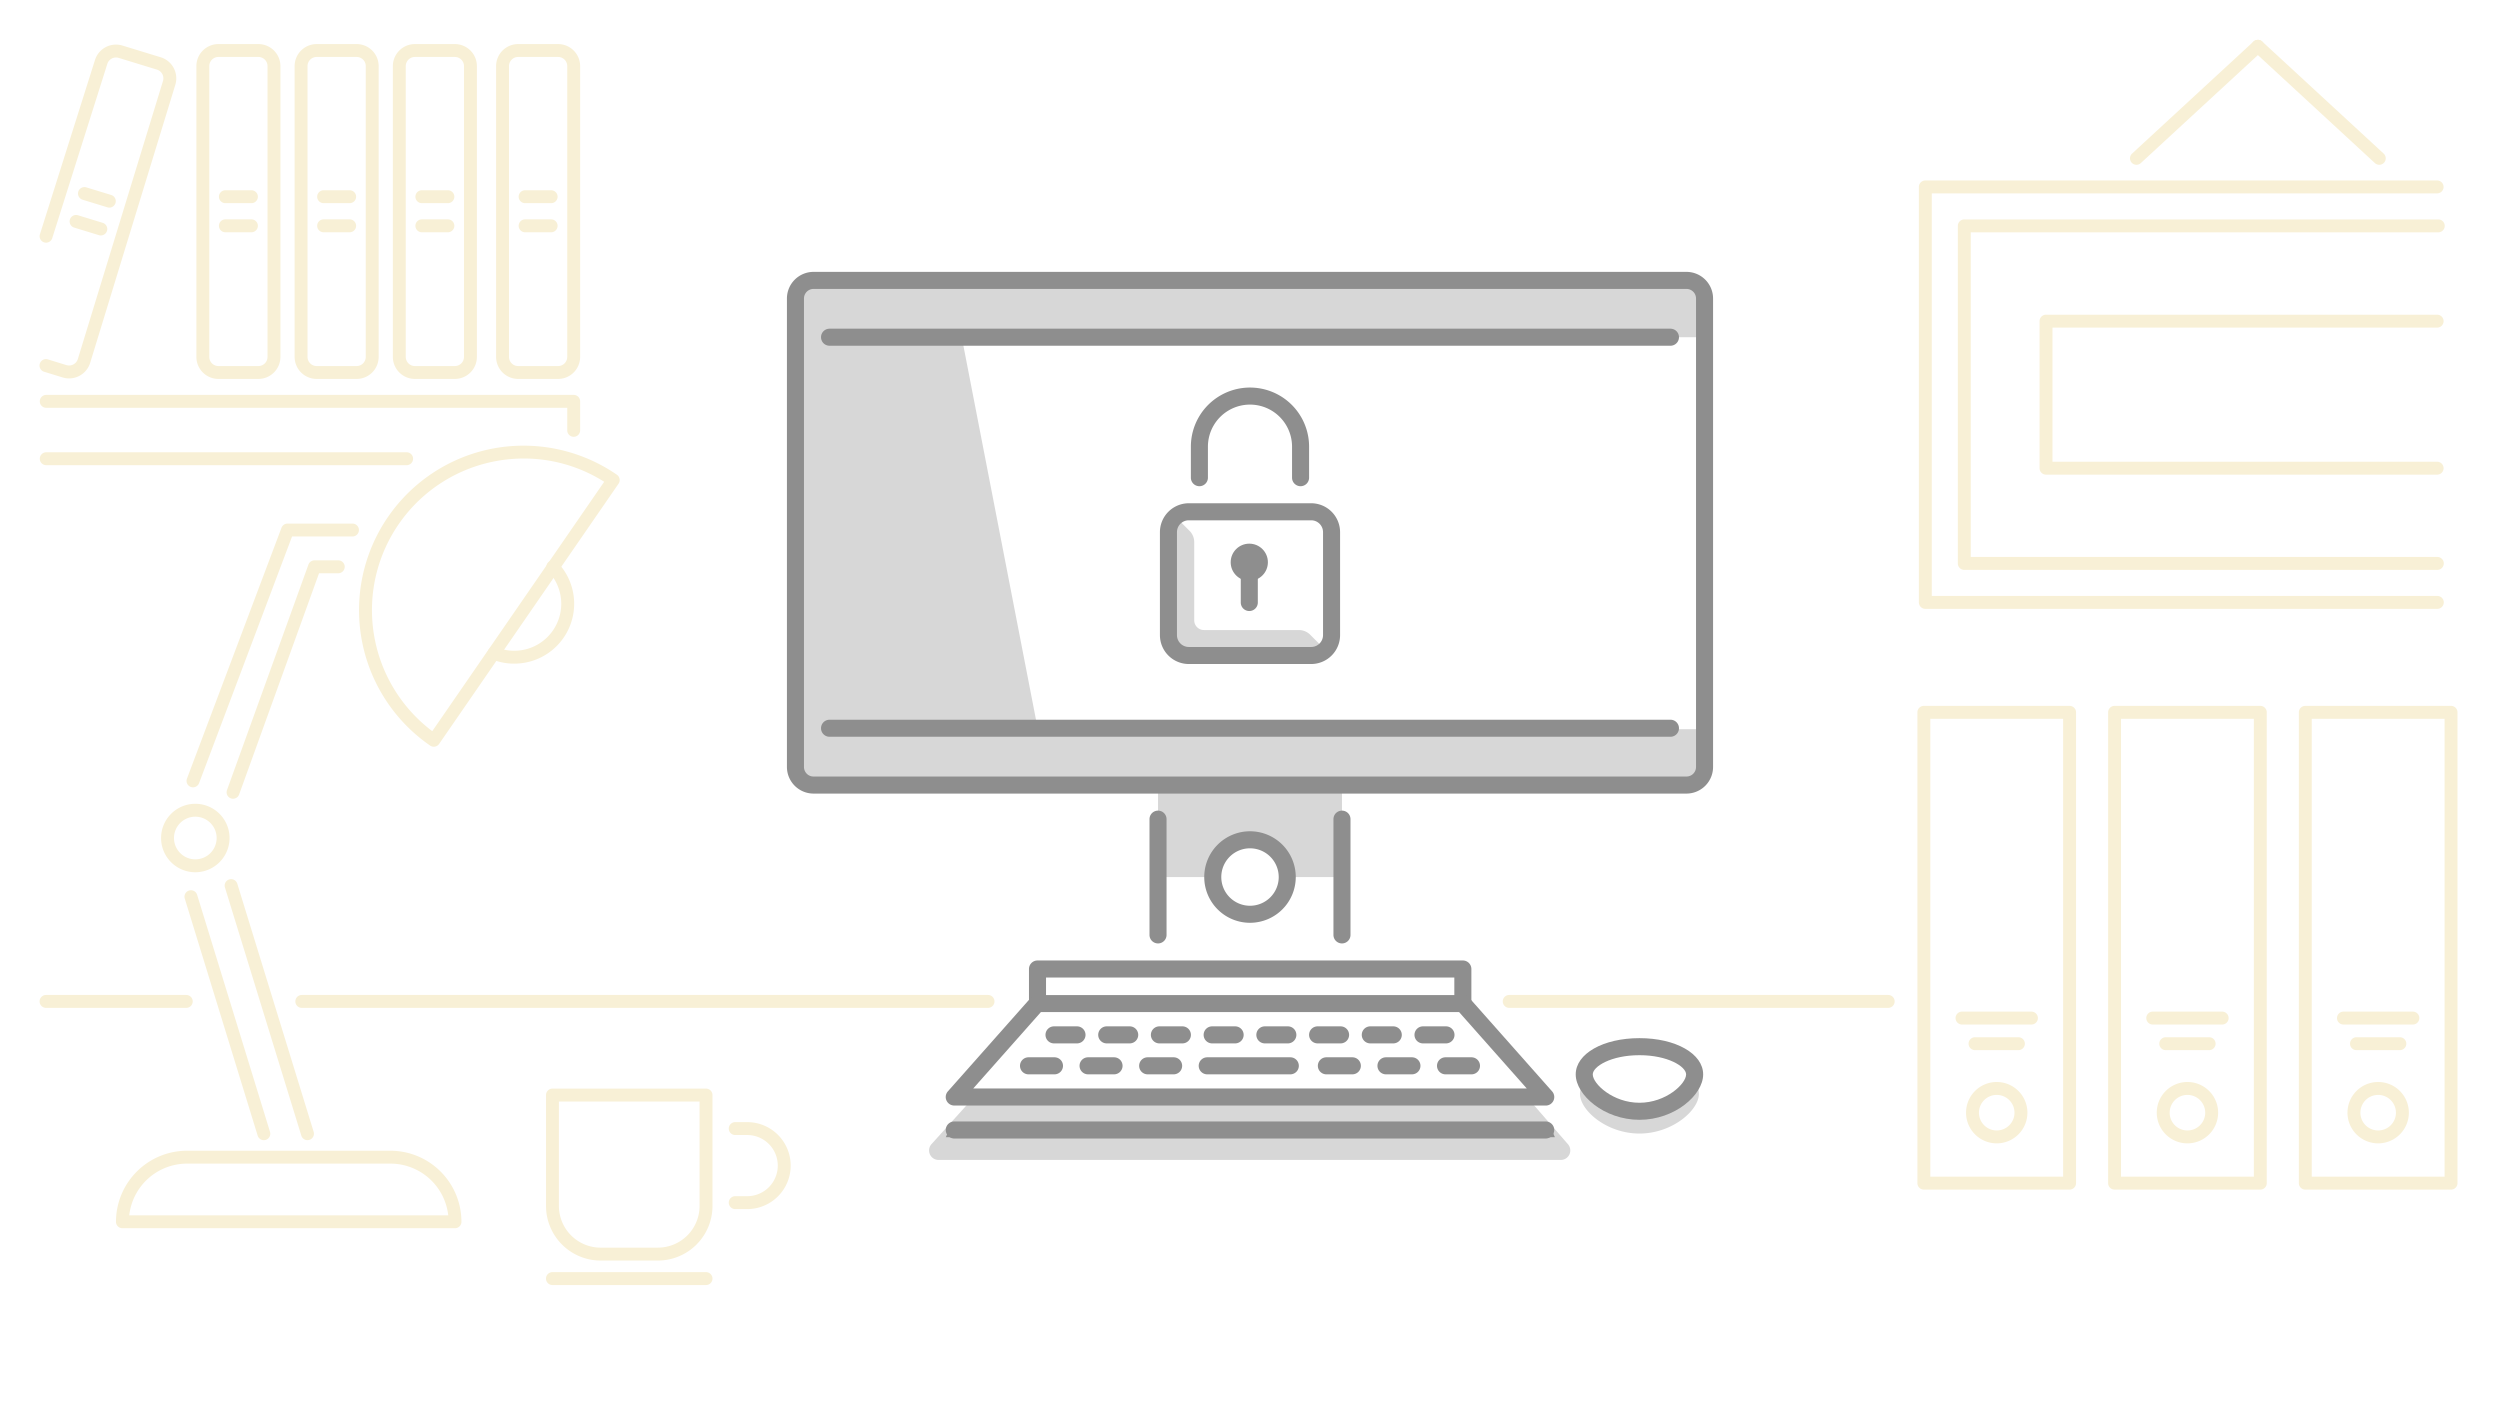 <svg xmlns="http://www.w3.org/2000/svg" width="440" height="250" viewBox="0 0 440 250">
  <g id="Group_7353" data-name="Group 7353" transform="translate(-472 -2536)">
    <rect id="Rectangle_486" data-name="Rectangle 486" width="440" height="250" transform="translate(472 2536)" fill="#fff"/>
    <g id="Group_7352" data-name="Group 7352" transform="translate(472 2536.125)">
      <g id="Background">
        <g id="Group_7240" data-name="Group 7240">
          <g id="Group_7237" data-name="Group 7237">
            <path id="Path_6072" data-name="Path 6072" d="M8.106,80.612" fill="#f8f0d6"/>
          </g>
          <g id="Group_7238" data-name="Group 7238">
            <path id="Path_6073" data-name="Path 6073" d="M71.6,81.748H8.106a1.136,1.136,0,0,1,0-2.271H71.6a1.136,1.136,0,0,1,0,2.271Z" fill="#f8f0d6"/>
          </g>
          <g id="Group_7239" data-name="Group 7239">
            <path id="Path_6074" data-name="Path 6074" d="M100.97,76.752a1.135,1.135,0,0,1-1.136-1.136V71.648H8.106a1.136,1.136,0,0,1,0-2.271H100.97a1.134,1.134,0,0,1,1.135,1.136v5.1A1.134,1.134,0,0,1,100.97,76.752Z" fill="#f8f0d6"/>
          </g>
        </g>
        <g id="Group_7245" data-name="Group 7245">
          <g id="Group_7241" data-name="Group 7241">
            <path id="Path_6075" data-name="Path 6075" d="M45.476,66.567H38.442a3.884,3.884,0,0,1-3.879-3.88V11.511a3.884,3.884,0,0,1,3.879-3.879h7.034a3.883,3.883,0,0,1,3.879,3.879V62.687A3.883,3.883,0,0,1,45.476,66.567ZM38.442,9.9a1.61,1.61,0,0,0-1.607,1.608V62.687A1.611,1.611,0,0,0,38.442,64.3h7.034a1.611,1.611,0,0,0,1.608-1.609V11.511A1.611,1.611,0,0,0,45.476,9.9Z" fill="#f8f0d6"/>
          </g>
          <g id="Group_7244" data-name="Group 7244">
            <g id="Group_7242" data-name="Group 7242">
              <path id="Path_6076" data-name="Path 6076" d="M44.249,35.632h-4.58a1.136,1.136,0,0,1,0-2.272h4.58a1.136,1.136,0,0,1,0,2.272Z" fill="#f8f0d6"/>
            </g>
            <g id="Group_7243" data-name="Group 7243">
              <path id="Path_6077" data-name="Path 6077" d="M44.249,40.755h-4.58a1.136,1.136,0,0,1,0-2.272h4.58a1.136,1.136,0,0,1,0,2.272Z" fill="#f8f0d6"/>
            </g>
          </g>
        </g>
        <g id="Group_7250" data-name="Group 7250">
          <g id="Group_7246" data-name="Group 7246">
            <path id="Path_6078" data-name="Path 6078" d="M12.159,66.477a3.848,3.848,0,0,1-1.134-.171l-3.252-1a1.136,1.136,0,1,1,.666-2.172l3.252,1A1.615,1.615,0,0,0,13.7,63.066L28.684,14.133a1.609,1.609,0,0,0-1.067-2.008l-6.725-2.06a1.607,1.607,0,0,0-2.007,1.067l-9.7,30.689a1.136,1.136,0,0,1-2.166-.683l9.692-30.68a3.876,3.876,0,0,1,4.843-2.564l6.725,2.059A3.878,3.878,0,0,1,30.855,14.8L15.871,63.732A3.889,3.889,0,0,1,12.159,66.477Z" fill="#f8f0d6"/>
          </g>
          <g id="Group_7249" data-name="Group 7249">
            <g id="Group_7247" data-name="Group 7247">
              <path id="Path_6079" data-name="Path 6079" d="M19.244,36.417a1.142,1.142,0,0,1-.333-.051l-4.38-1.341a1.135,1.135,0,1,1,.666-2.171l4.38,1.34a1.137,1.137,0,0,1-.333,2.223Z" fill="#f8f0d6"/>
            </g>
            <g id="Group_7248" data-name="Group 7248">
              <path id="Path_6080" data-name="Path 6080" d="M17.744,41.315a1.129,1.129,0,0,1-.332-.05l-4.381-1.341a1.136,1.136,0,0,1,.664-2.172l4.381,1.341a1.136,1.136,0,0,1-.332,2.222Z" fill="#f8f0d6"/>
            </g>
          </g>
        </g>
        <g id="Group_7255" data-name="Group 7255">
          <g id="Group_7251" data-name="Group 7251">
            <path id="Path_6081" data-name="Path 6081" d="M62.766,66.567H55.732a3.883,3.883,0,0,1-3.879-3.88V11.511a3.883,3.883,0,0,1,3.879-3.879h7.034a3.883,3.883,0,0,1,3.879,3.879V62.687A3.883,3.883,0,0,1,62.766,66.567ZM55.732,9.9a1.611,1.611,0,0,0-1.608,1.608V62.687A1.611,1.611,0,0,0,55.732,64.3h7.034a1.611,1.611,0,0,0,1.608-1.609V11.511A1.611,1.611,0,0,0,62.766,9.9Z" fill="#f8f0d6"/>
          </g>
          <g id="Group_7254" data-name="Group 7254">
            <g id="Group_7252" data-name="Group 7252">
              <path id="Path_6082" data-name="Path 6082" d="M61.539,35.632h-4.58a1.136,1.136,0,0,1,0-2.272h4.58a1.136,1.136,0,0,1,0,2.272Z" fill="#f8f0d6"/>
            </g>
            <g id="Group_7253" data-name="Group 7253">
              <path id="Path_6083" data-name="Path 6083" d="M61.539,40.755h-4.58a1.136,1.136,0,0,1,0-2.272h4.58a1.136,1.136,0,0,1,0,2.272Z" fill="#f8f0d6"/>
            </g>
          </g>
        </g>
        <g id="Group_7264" data-name="Group 7264">
          <g id="Group_7256" data-name="Group 7256">
            <path id="Path_6084" data-name="Path 6084" d="M98.226,66.567H91.192a3.884,3.884,0,0,1-3.88-3.88V11.511a3.884,3.884,0,0,1,3.88-3.879h7.034a3.883,3.883,0,0,1,3.879,3.879V62.687A3.883,3.883,0,0,1,98.226,66.567ZM91.192,9.9a1.611,1.611,0,0,0-1.608,1.608V62.687A1.611,1.611,0,0,0,91.192,64.3h7.034a1.611,1.611,0,0,0,1.608-1.609V11.511A1.611,1.611,0,0,0,98.226,9.9Z" fill="#f8f0d6"/>
          </g>
          <g id="Group_7257" data-name="Group 7257">
            <path id="Path_6085" data-name="Path 6085" d="M80.056,66.567H73.022a3.883,3.883,0,0,1-3.879-3.88V11.511a3.883,3.883,0,0,1,3.879-3.879h7.034a3.884,3.884,0,0,1,3.879,3.879V62.687A3.884,3.884,0,0,1,80.056,66.567ZM73.022,9.9a1.611,1.611,0,0,0-1.608,1.608V62.687A1.611,1.611,0,0,0,73.022,64.3h7.034a1.611,1.611,0,0,0,1.607-1.609V11.511A1.61,1.61,0,0,0,80.056,9.9Z" fill="#f8f0d6"/>
          </g>
          <g id="Group_7260" data-name="Group 7260">
            <g id="Group_7258" data-name="Group 7258">
              <path id="Path_6086" data-name="Path 6086" d="M97,35.632h-4.58a1.136,1.136,0,1,1,0-2.272H97a1.136,1.136,0,1,1,0,2.272Z" fill="#f8f0d6"/>
            </g>
            <g id="Group_7259" data-name="Group 7259">
              <path id="Path_6087" data-name="Path 6087" d="M97,40.755h-4.58a1.136,1.136,0,1,1,0-2.272H97a1.136,1.136,0,1,1,0,2.272Z" fill="#f8f0d6"/>
            </g>
          </g>
          <g id="Group_7263" data-name="Group 7263">
            <g id="Group_7261" data-name="Group 7261">
              <path id="Path_6088" data-name="Path 6088" d="M78.829,35.632H74.248a1.136,1.136,0,1,1,0-2.272h4.581a1.136,1.136,0,0,1,0,2.272Z" fill="#f8f0d6"/>
            </g>
            <g id="Group_7262" data-name="Group 7262">
              <path id="Path_6089" data-name="Path 6089" d="M78.829,40.755H74.248a1.136,1.136,0,1,1,0-2.272h4.581a1.136,1.136,0,0,1,0,2.272Z" fill="#f8f0d6"/>
            </g>
          </g>
        </g>
        <g id="Group_7267" data-name="Group 7267">
          <g id="Group_7265" data-name="Group 7265">
            <path id="Path_6090" data-name="Path 6090" d="M332.322,177.261h-66.7a1.136,1.136,0,1,1,0-2.272h66.7a1.136,1.136,0,1,1,0,2.272Z" fill="#f8f0d6"/>
          </g>
          <g id="Group_7266" data-name="Group 7266">
            <path id="Path_6091" data-name="Path 6091" d="M173.892,177.261H53.119a1.136,1.136,0,0,1,0-2.272H173.892a1.136,1.136,0,0,1,0,2.272Z" fill="#f8f0d6"/>
          </g>
        </g>
        <g id="Group_7269" data-name="Group 7269">
          <g id="Group_7268" data-name="Group 7268">
            <path id="Path_6092" data-name="Path 6092" d="M32.782,177.261H8.106a1.136,1.136,0,0,1,0-2.272H32.782a1.136,1.136,0,0,1,0,2.272Z" fill="#f8f0d6"/>
          </g>
        </g>
        <g id="Group_7281" data-name="Group 7281">
          <g id="Group_7270" data-name="Group 7270">
            <path id="Path_6093" data-name="Path 6093" d="M80.09,216.043H21.549a1.135,1.135,0,0,1-1.136-1.136,12.519,12.519,0,0,1,12.5-12.505h35.8a12.52,12.52,0,0,1,12.5,12.505A1.135,1.135,0,0,1,80.09,216.043Zm-57.342-2.272H78.891a10.248,10.248,0,0,0-10.17-9.1h-35.8A10.246,10.246,0,0,0,22.748,213.771Z" fill="#f8f0d6"/>
          </g>
          <g id="Group_7273" data-name="Group 7273">
            <g id="Group_7271" data-name="Group 7271">
              <path id="Path_6094" data-name="Path 6094" d="M54.119,200.546a1.139,1.139,0,0,1-1.086-.8L39.6,156.1a1.136,1.136,0,1,1,2.171-.668l13.432,43.639a1.139,1.139,0,0,1-1.086,1.471Z" fill="#f8f0d6"/>
            </g>
            <g id="Group_7272" data-name="Group 7272">
              <path id="Path_6095" data-name="Path 6095" d="M46.435,200.546a1.137,1.137,0,0,1-1.086-.8L32.521,158.029a1.136,1.136,0,1,1,2.172-.668L47.52,199.075a1.136,1.136,0,0,1-.751,1.42A1.148,1.148,0,0,1,46.435,200.546Z" fill="#f8f0d6"/>
            </g>
          </g>
          <g id="Group_7276" data-name="Group 7276">
            <g id="Group_7274" data-name="Group 7274">
              <path id="Path_6096" data-name="Path 6096" d="M41.019,140.453a1.137,1.137,0,0,1-1.069-1.522L54.284,99.246a1.136,1.136,0,0,1,1.069-.75h4.182a1.136,1.136,0,1,1,0,2.272H56.15L42.087,139.7A1.137,1.137,0,0,1,41.019,140.453Z" fill="#f8f0d6"/>
            </g>
            <g id="Group_7275" data-name="Group 7275">
              <path id="Path_6097" data-name="Path 6097" d="M33.97,138.448a1.137,1.137,0,0,1-1.064-1.537l16.639-44.15a1.137,1.137,0,0,1,1.063-.736H62.034a1.136,1.136,0,1,1,0,2.272H51.4L35.033,137.712A1.137,1.137,0,0,1,33.97,138.448Z" fill="#f8f0d6"/>
            </g>
          </g>
          <g id="Group_7277" data-name="Group 7277">
            <path id="Path_6098" data-name="Path 6098" d="M34.375,153.392a6.025,6.025,0,1,1,6.025-6.026A6.033,6.033,0,0,1,34.375,153.392Zm0-9.779a3.753,3.753,0,1,0,3.754,3.753A3.759,3.759,0,0,0,34.375,143.613Z" fill="#f8f0d6"/>
          </g>
          <g id="Group_7280" data-name="Group 7280">
            <g id="Group_7278" data-name="Group 7278">
              <path id="Path_6099" data-name="Path 6099" d="M76.353,131.3a1.133,1.133,0,0,1-.644-.2,28.951,28.951,0,1,1,32.864-47.672,1.135,1.135,0,0,1,.291,1.58L77.289,130.8A1.135,1.135,0,0,1,76.353,131.3ZM92.2,80.573a27.006,27.006,0,0,0-4.88.448,26.68,26.68,0,0,0-11.241,47.54l30.259-43.892A26.464,26.464,0,0,0,92.2,80.573Z" fill="#f8f0d6"/>
            </g>
            <g id="Group_7279" data-name="Group 7279">
              <path id="Path_6100" data-name="Path 6100" d="M90.481,116.675a10.427,10.427,0,0,1-4-.794,1.137,1.137,0,0,1,.871-2.1,8.269,8.269,0,0,0,9.13-13.362,1.136,1.136,0,1,1,1.639-1.574,10.537,10.537,0,0,1-7.645,17.83Z" fill="#f8f0d6"/>
            </g>
          </g>
        </g>
        <g id="Group_7285" data-name="Group 7285">
          <g id="Group_7282" data-name="Group 7282">
            <path id="Path_6101" data-name="Path 6101" d="M115.793,221.731H105.7a9.612,9.612,0,0,1-9.6-9.6V192.607a1.134,1.134,0,0,1,1.135-1.135h27.027a1.134,1.134,0,0,1,1.136,1.135v19.522A9.612,9.612,0,0,1,115.793,221.731ZM98.368,193.743v18.386a7.34,7.34,0,0,0,7.331,7.331h10.094a7.339,7.339,0,0,0,7.33-7.331V193.743Z" fill="#f8f0d6"/>
          </g>
          <g id="Group_7283" data-name="Group 7283">
            <path id="Path_6102" data-name="Path 6102" d="M131.505,212.676H129.4a1.136,1.136,0,0,1,0-2.272h2.107a5.382,5.382,0,1,0,0-10.764H129.4a1.136,1.136,0,0,1,0-2.272h2.107a7.654,7.654,0,0,1,0,15.308Z" fill="#f8f0d6"/>
          </g>
          <g id="Group_7284" data-name="Group 7284">
            <path id="Path_6103" data-name="Path 6103" d="M124.259,226.043H97.232a1.136,1.136,0,0,1,0-2.272h27.027a1.136,1.136,0,0,1,0,2.272Z" fill="#f8f0d6"/>
          </g>
        </g>
        <g id="Group_7286" data-name="Group 7286">
          <path id="Path_6104" data-name="Path 6104" d="M364.248,209.245H338.6a1.135,1.135,0,0,1-1.136-1.136V125.246a1.135,1.135,0,0,1,1.136-1.136h25.649a1.135,1.135,0,0,1,1.136,1.136v82.863A1.135,1.135,0,0,1,364.248,209.245Zm-24.514-2.271h23.378V126.382H339.734Z" fill="#f8f0d6"/>
        </g>
        <g id="Group_7287" data-name="Group 7287">
          <path id="Path_6105" data-name="Path 6105" d="M351.424,201.106a5.4,5.4,0,1,1,5.4-5.4A5.4,5.4,0,0,1,351.424,201.106Zm0-8.526a3.128,3.128,0,1,0,3.127,3.127A3.131,3.131,0,0,0,351.424,192.58Z" fill="#f8f0d6"/>
        </g>
        <g id="Group_7290" data-name="Group 7290">
          <g id="Group_7288" data-name="Group 7288">
            <path id="Path_6106" data-name="Path 6106" d="M357.531,180.192H345.315a1.135,1.135,0,0,1,0-2.271h12.216a1.135,1.135,0,1,1,0,2.271Z" fill="#f8f0d6"/>
          </g>
          <g id="Group_7289" data-name="Group 7289">
            <path id="Path_6107" data-name="Path 6107" d="M355.241,184.7h-7.635a1.135,1.135,0,0,1,0-2.271h7.635a1.135,1.135,0,1,1,0,2.271Z" fill="#f8f0d6"/>
          </g>
        </g>
        <g id="Group_7296" data-name="Group 7296">
          <g id="Group_7291" data-name="Group 7291">
            <path id="Path_6108" data-name="Path 6108" d="M397.815,209.245H372.166a1.135,1.135,0,0,1-1.136-1.136V125.246a1.135,1.135,0,0,1,1.136-1.136h25.649a1.135,1.135,0,0,1,1.136,1.136v82.863A1.135,1.135,0,0,1,397.815,209.245ZM373.3,206.974H396.68V126.382H373.3Z" fill="#f8f0d6"/>
          </g>
          <g id="Group_7292" data-name="Group 7292">
            <path id="Path_6109" data-name="Path 6109" d="M384.99,201.106a5.4,5.4,0,1,1,5.4-5.4A5.4,5.4,0,0,1,384.99,201.106Zm0-8.526a3.128,3.128,0,1,0,3.128,3.127A3.131,3.131,0,0,0,384.99,192.58Z" fill="#f8f0d6"/>
          </g>
          <g id="Group_7295" data-name="Group 7295">
            <g id="Group_7293" data-name="Group 7293">
              <path id="Path_6110" data-name="Path 6110" d="M391.1,180.192H378.883a1.135,1.135,0,1,1,0-2.271H391.1a1.135,1.135,0,0,1,0,2.271Z" fill="#f8f0d6"/>
            </g>
            <g id="Group_7294" data-name="Group 7294">
              <path id="Path_6111" data-name="Path 6111" d="M388.808,184.7h-7.635a1.135,1.135,0,1,1,0-2.271h7.635a1.135,1.135,0,0,1,0,2.271Z" fill="#f8f0d6"/>
            </g>
          </g>
        </g>
        <g id="Group_7302" data-name="Group 7302">
          <g id="Group_7297" data-name="Group 7297">
            <path id="Path_6112" data-name="Path 6112" d="M431.382,209.245H405.733a1.134,1.134,0,0,1-1.135-1.136V125.246a1.134,1.134,0,0,1,1.135-1.136h25.649a1.135,1.135,0,0,1,1.136,1.136v82.863A1.135,1.135,0,0,1,431.382,209.245Zm-24.513-2.271h23.377V126.382H406.869Z" fill="#f8f0d6"/>
          </g>
          <g id="Group_7298" data-name="Group 7298">
            <path id="Path_6113" data-name="Path 6113" d="M418.558,201.106a5.4,5.4,0,1,1,5.4-5.4A5.4,5.4,0,0,1,418.558,201.106Zm0-8.526a3.128,3.128,0,1,0,3.128,3.127A3.131,3.131,0,0,0,418.558,192.58Z" fill="#f8f0d6"/>
          </g>
          <g id="Group_7301" data-name="Group 7301">
            <g id="Group_7299" data-name="Group 7299">
              <path id="Path_6114" data-name="Path 6114" d="M424.665,180.192H412.45a1.135,1.135,0,1,1,0-2.271h12.215a1.135,1.135,0,1,1,0,2.271Z" fill="#f8f0d6"/>
            </g>
            <g id="Group_7300" data-name="Group 7300">
              <path id="Path_6115" data-name="Path 6115" d="M422.375,184.7H414.74a1.135,1.135,0,1,1,0-2.271h7.635a1.135,1.135,0,1,1,0,2.271Z" fill="#f8f0d6"/>
            </g>
          </g>
        </g>
        <g id="Group_7310" data-name="Group 7310">
          <g id="Group_7306" data-name="Group 7306">
            <g id="Group_7303" data-name="Group 7303">
              <path id="Path_6116" data-name="Path 6116" d="M428.97,100.177H345.715a1.135,1.135,0,0,1-1.136-1.136V39.631a1.135,1.135,0,0,1,1.136-1.136h83.422a1.136,1.136,0,0,1,0,2.272H346.851V97.9H428.97a1.136,1.136,0,0,1,0,2.272Z" fill="#f8f0d6"/>
            </g>
            <g id="Group_7304" data-name="Group 7304">
              <path id="Path_6117" data-name="Path 6117" d="M428.969,107.033H338.858a1.134,1.134,0,0,1-1.135-1.136V32.773a1.134,1.134,0,0,1,1.135-1.135h90.111a1.136,1.136,0,0,1,0,2.271H339.994v70.853h88.975a1.135,1.135,0,0,1,0,2.271Z" fill="#f8f0d6"/>
            </g>
            <g id="Group_7305" data-name="Group 7305">
              <path id="Path_6118" data-name="Path 6118" d="M428.97,83.413H360.1a1.135,1.135,0,0,1-1.136-1.136V56.4a1.135,1.135,0,0,1,1.136-1.136H428.97a1.136,1.136,0,0,1,0,2.271H361.239V81.142H428.97a1.136,1.136,0,0,1,0,2.271Z" fill="#f8f0d6"/>
            </g>
          </g>
          <g id="Group_7309" data-name="Group 7309">
            <g id="Group_7307" data-name="Group 7307">
              <path id="Path_6119" data-name="Path 6119" d="M376.017,28.877a1.136,1.136,0,0,1-.771-1.971L396.614,7.19a1.136,1.136,0,1,1,1.541,1.67L376.787,28.576A1.136,1.136,0,0,1,376.017,28.877Z" fill="#f8f0d6"/>
            </g>
            <g id="Group_7308" data-name="Group 7308">
              <path id="Path_6120" data-name="Path 6120" d="M418.753,28.877a1.138,1.138,0,0,1-.771-.3L396.614,8.86a1.136,1.136,0,0,1,1.541-1.67l21.368,19.716a1.136,1.136,0,0,1-.77,1.971Z" fill="#f8f0d6"/>
            </g>
          </g>
        </g>
      </g>
      <g id="Core">
        <g id="Group_7351" data-name="Group 7351">
          <g id="Group_7313" data-name="Group 7313">
            <path id="Path_6121" data-name="Path 6121" d="M172.085,193.726h-1.358l-6.77,7.5a1.672,1.672,0,0,0,1.21,2.8H274.723a1.672,1.672,0,0,0,1.21-2.8l-6.087-6.983h-1.32" fill="#d7d7d7"/>
            <g id="Group_7311" data-name="Group 7311">
              <path id="Path_6122" data-name="Path 6122" d="M203.813,138.046v16.187h9.527a6.66,6.66,0,1,1,13.32,0h9.527V138.046Z" fill="#d7d7d7"/>
            </g>
            <g id="Group_7312" data-name="Group 7312">
              <path id="Path_6123" data-name="Path 6123" d="M288.541,196.139c-4.712,0-8.7-2.716-10.007-5.293a2.934,2.934,0,0,0-.458,1.542c0,2.9,4.685,6.991,10.465,6.991s10.465-4.087,10.465-6.991a2.943,2.943,0,0,0-.458-1.542C297.236,193.423,293.253,196.139,288.541,196.139Z" fill="#d7d7d7"/>
            </g>
            <path id="Path_6124" data-name="Path 6124" d="M167.353,49.357l17.212,88.689H145.422s-5.585-.306-5.585-5.584V54.941s-.072-5.584,5.585-5.584Z" fill="#d7d7d7"/>
            <rect id="Rectangle_868" data-name="Rectangle 868" width="160" height="9.66" transform="translate(140 49.565)" fill="#d7d7d7"/>
            <rect id="Rectangle_869" data-name="Rectangle 869" width="160" height="9.66" transform="translate(140 128.216)" fill="#d7d7d7"/>
            <path id="Path_6125" data-name="Path 6125" d="M210.183,109.049V95.288a2.808,2.808,0,0,0-.824-1.988l-2.476-2.477a4.019,4.019,0,0,0-1.181,2.851v17.537a4.032,4.032,0,0,0,4.032,4.032h20.484a4.023,4.023,0,0,0,2.851-1.181l-2.477-2.477a2.811,2.811,0,0,0-1.988-.823H211.9A1.713,1.713,0,0,1,210.183,109.049Z" fill="#d7d7d7"/>
          </g>
          <g id="Group_7350" data-name="Group 7350">
            <g id="Group_7314" data-name="Group 7314">
              <path id="Path_6126" data-name="Path 6126" d="M257.461,178a1.5,1.5,0,0,1-1.5-1.5V171.92H184.1V176.5a1.5,1.5,0,0,1-3,0V170.42a1.5,1.5,0,0,1,1.5-1.5h74.862a1.5,1.5,0,0,1,1.5,1.5V176.5A1.5,1.5,0,0,1,257.461,178Z" fill="#8e8e8e"/>
            </g>
            <g id="Group_7315" data-name="Group 7315">
              <path id="Path_6127" data-name="Path 6127" d="M203.813,165.92a1.5,1.5,0,0,1-1.5-1.5V144.046a1.5,1.5,0,0,1,3,0V164.42A1.5,1.5,0,0,1,203.813,165.92Z" fill="#8e8e8e"/>
            </g>
            <g id="Group_7316" data-name="Group 7316">
              <path id="Path_6128" data-name="Path 6128" d="M236.187,165.92a1.5,1.5,0,0,1-1.5-1.5V144.046a1.5,1.5,0,0,1,3,0V164.42A1.5,1.5,0,0,1,236.187,165.92Z" fill="#8e8e8e"/>
            </g>
            <g id="Group_7317" data-name="Group 7317">
              <path id="Path_6129" data-name="Path 6129" d="M220,162.287a8.054,8.054,0,1,1,8.055-8.054A8.064,8.064,0,0,1,220,162.287Zm0-13.108a5.054,5.054,0,1,0,5.055,5.054A5.06,5.06,0,0,0,220,149.179Z" fill="#8e8e8e"/>
            </g>
            <g id="Group_7318" data-name="Group 7318">
              <path id="Path_6130" data-name="Path 6130" d="M288.541,196.961c-6.212,0-11.215-4.371-11.215-7.99,0-3.639,4.821-6.382,11.215-6.382s11.215,2.743,11.215,6.382C299.756,192.59,294.753,196.961,288.541,196.961Zm0-11.372c-5.015,0-8.215,2-8.215,3.382,0,1.664,3.552,4.99,8.215,4.99s8.215-3.326,8.215-4.99C296.756,187.592,293.556,185.589,288.541,185.589Z" fill="#8e8e8e"/>
            </g>
            <g id="Group_7320" data-name="Group 7320">
              <g id="Group_7319" data-name="Group 7319">
                <path id="Path_6131" data-name="Path 6131" d="M272.046,194.449H167.954a1.5,1.5,0,0,1-1.123-2.5L181.4,175.509a1.5,1.5,0,0,1,1.123-.505h74.954a1.5,1.5,0,0,1,1.123.505l14.569,16.445a1.5,1.5,0,0,1-1.123,2.5Zm-100.759-3h97.426L256.8,178H183.2Z" fill="#8e8e8e"/>
              </g>
            </g>
            <g id="Group_7338" data-name="Group 7338">
              <g id="Group_7321" data-name="Group 7321">
                <path id="Path_6132" data-name="Path 6132" d="M227.094,188.959H212.473a1.5,1.5,0,0,1,0-3h14.621a1.5,1.5,0,0,1,0,3Z" fill="#8e8e8e"/>
              </g>
              <g id="Group_7337" data-name="Group 7337">
                <g id="Group_7330" data-name="Group 7330">
                  <g id="Group_7322" data-name="Group 7322">
                    <path id="Path_6133" data-name="Path 6133" d="M189.551,183.513h-4.044a1.5,1.5,0,0,1,0-3h4.044a1.5,1.5,0,1,1,0,3Z" fill="#8e8e8e"/>
                  </g>
                  <g id="Group_7323" data-name="Group 7323">
                    <path id="Path_6134" data-name="Path 6134" d="M198.828,183.513h-4.043a1.5,1.5,0,0,1,0-3h4.043a1.5,1.5,0,0,1,0,3Z" fill="#8e8e8e"/>
                  </g>
                  <g id="Group_7324" data-name="Group 7324">
                    <path id="Path_6135" data-name="Path 6135" d="M208.1,183.513h-4.043a1.5,1.5,0,1,1,0-3H208.1a1.5,1.5,0,1,1,0,3Z" fill="#8e8e8e"/>
                  </g>
                  <g id="Group_7325" data-name="Group 7325">
                    <path id="Path_6136" data-name="Path 6136" d="M217.383,183.513H213.34a1.5,1.5,0,1,1,0-3h4.043a1.5,1.5,0,0,1,0,3Z" fill="#8e8e8e"/>
                  </g>
                  <g id="Group_7326" data-name="Group 7326">
                    <path id="Path_6137" data-name="Path 6137" d="M226.66,183.513h-4.043a1.5,1.5,0,0,1,0-3h4.043a1.5,1.5,0,1,1,0,3Z" fill="#8e8e8e"/>
                  </g>
                  <g id="Group_7327" data-name="Group 7327">
                    <path id="Path_6138" data-name="Path 6138" d="M235.937,183.513H231.9a1.5,1.5,0,1,1,0-3h4.042a1.5,1.5,0,0,1,0,3Z" fill="#8e8e8e"/>
                  </g>
                  <g id="Group_7328" data-name="Group 7328">
                    <path id="Path_6139" data-name="Path 6139" d="M245.215,183.513h-4.043a1.5,1.5,0,0,1,0-3h4.043a1.5,1.5,0,0,1,0,3Z" fill="#8e8e8e"/>
                  </g>
                  <g id="Group_7329" data-name="Group 7329">
                    <path id="Path_6140" data-name="Path 6140" d="M254.493,183.513h-4.044a1.5,1.5,0,1,1,0-3h4.044a1.5,1.5,0,0,1,0,3Z" fill="#8e8e8e"/>
                  </g>
                </g>
                <g id="Group_7331" data-name="Group 7331">
                  <path id="Path_6141" data-name="Path 6141" d="M185.588,188.959h-4.569a1.5,1.5,0,0,1,0-3h4.569a1.5,1.5,0,0,1,0,3Z" fill="#8e8e8e"/>
                </g>
                <g id="Group_7332" data-name="Group 7332">
                  <path id="Path_6142" data-name="Path 6142" d="M196.073,188.959H191.5a1.5,1.5,0,0,1,0-3h4.57a1.5,1.5,0,0,1,0,3Z" fill="#8e8e8e"/>
                </g>
                <g id="Group_7333" data-name="Group 7333">
                  <path id="Path_6143" data-name="Path 6143" d="M206.558,188.959h-4.57a1.5,1.5,0,0,1,0-3h4.57a1.5,1.5,0,0,1,0,3Z" fill="#8e8e8e"/>
                </g>
                <g id="Group_7334" data-name="Group 7334">
                  <path id="Path_6144" data-name="Path 6144" d="M238.012,188.959h-4.57a1.5,1.5,0,0,1,0-3h4.57a1.5,1.5,0,0,1,0,3Z" fill="#8e8e8e"/>
                </g>
                <g id="Group_7335" data-name="Group 7335">
                  <path id="Path_6145" data-name="Path 6145" d="M248.5,188.959h-4.569a1.5,1.5,0,0,1,0-3H248.5a1.5,1.5,0,0,1,0,3Z" fill="#8e8e8e"/>
                </g>
                <g id="Group_7336" data-name="Group 7336">
                  <path id="Path_6146" data-name="Path 6146" d="M258.981,188.959h-4.569a1.5,1.5,0,0,1,0-3h4.569a1.5,1.5,0,0,1,0,3Z" fill="#8e8e8e"/>
                </g>
              </g>
            </g>
            <g id="Group_7339" data-name="Group 7339">
              <path id="Path_6147" data-name="Path 6147" d="M273.663,200.025l-.754-1.734h-105.7l-.745,1.734Z" fill="#8e8e8e"/>
            </g>
            <g id="Group_7340" data-name="Group 7340">
              <path id="Path_6148" data-name="Path 6148" d="M272.046,200.255H167.954a1.5,1.5,0,1,1,0-3H272.046a1.5,1.5,0,0,1,0,3Z" fill="#8e8e8e"/>
            </g>
            <g id="Group_7341" data-name="Group 7341">
              <path id="Path_6149" data-name="Path 6149" d="M296.816,139.546H143.184a4.689,4.689,0,0,1-4.684-4.684V52.408a4.688,4.688,0,0,1,4.684-4.683H296.816a4.688,4.688,0,0,1,4.684,4.683v82.454A4.689,4.689,0,0,1,296.816,139.546ZM143.184,50.725a1.685,1.685,0,0,0-1.684,1.683v82.454a1.685,1.685,0,0,0,1.684,1.684H296.816a1.685,1.685,0,0,0,1.684-1.684V52.408a1.685,1.685,0,0,0-1.684-1.683Z" fill="#8e8e8e"/>
            </g>
            <g id="Group_7342" data-name="Group 7342">
              <path id="Path_6150" data-name="Path 6150" d="M294,129.546H146a1.5,1.5,0,0,1,0-3H294a1.5,1.5,0,0,1,0,3Z" fill="#8e8e8e"/>
            </g>
            <g id="Group_7343" data-name="Group 7343">
              <path id="Path_6151" data-name="Path 6151" d="M294,60.725H146a1.5,1.5,0,0,1,0-3H294a1.5,1.5,0,0,1,0,3Z" fill="#8e8e8e"/>
            </g>
            <g id="Group_7346" data-name="Group 7346">
              <g id="Group_7344" data-name="Group 7344">
                <circle id="Ellipse_66" data-name="Ellipse 66" cx="3.274" cy="3.274" r="3.274" transform="translate(216.601 95.559)" fill="#8e8e8e"/>
              </g>
              <g id="Group_7345" data-name="Group 7345">
                <path id="Path_6152" data-name="Path 6152" d="M219.876,107.417a1.5,1.5,0,0,1-1.5-1.5V98.834a1.5,1.5,0,0,1,3,0v7.083A1.5,1.5,0,0,1,219.876,107.417Z" fill="#8e8e8e"/>
              </g>
            </g>
            <g id="Group_7349" data-name="Group 7349">
              <g id="Group_7347" data-name="Group 7347">
                <path id="Path_6153" data-name="Path 6153" d="M228.9,85.448a1.5,1.5,0,0,1-1.5-1.5v-5.46a7.4,7.4,0,0,0-14.806,0v5.46a1.5,1.5,0,0,1-3,0v-5.46a10.4,10.4,0,0,1,20.806,0v5.46A1.5,1.5,0,0,1,228.9,85.448Z" fill="#8e8e8e"/>
              </g>
              <g id="Group_7348" data-name="Group 7348">
                <path id="Path_6154" data-name="Path 6154" d="M230.77,116.742H209.23a5.09,5.09,0,0,1-5.084-5.085V93.533a5.091,5.091,0,0,1,5.084-5.085h21.54a5.091,5.091,0,0,1,5.084,5.085v18.124A5.09,5.09,0,0,1,230.77,116.742ZM209.23,91.448a2.087,2.087,0,0,0-2.084,2.085v18.124a2.087,2.087,0,0,0,2.084,2.085h21.54a2.087,2.087,0,0,0,2.084-2.085V93.533a2.087,2.087,0,0,0-2.084-2.085Z" fill="#8e8e8e"/>
              </g>
            </g>
          </g>
        </g>
      </g>
    </g>
  </g>
</svg>
